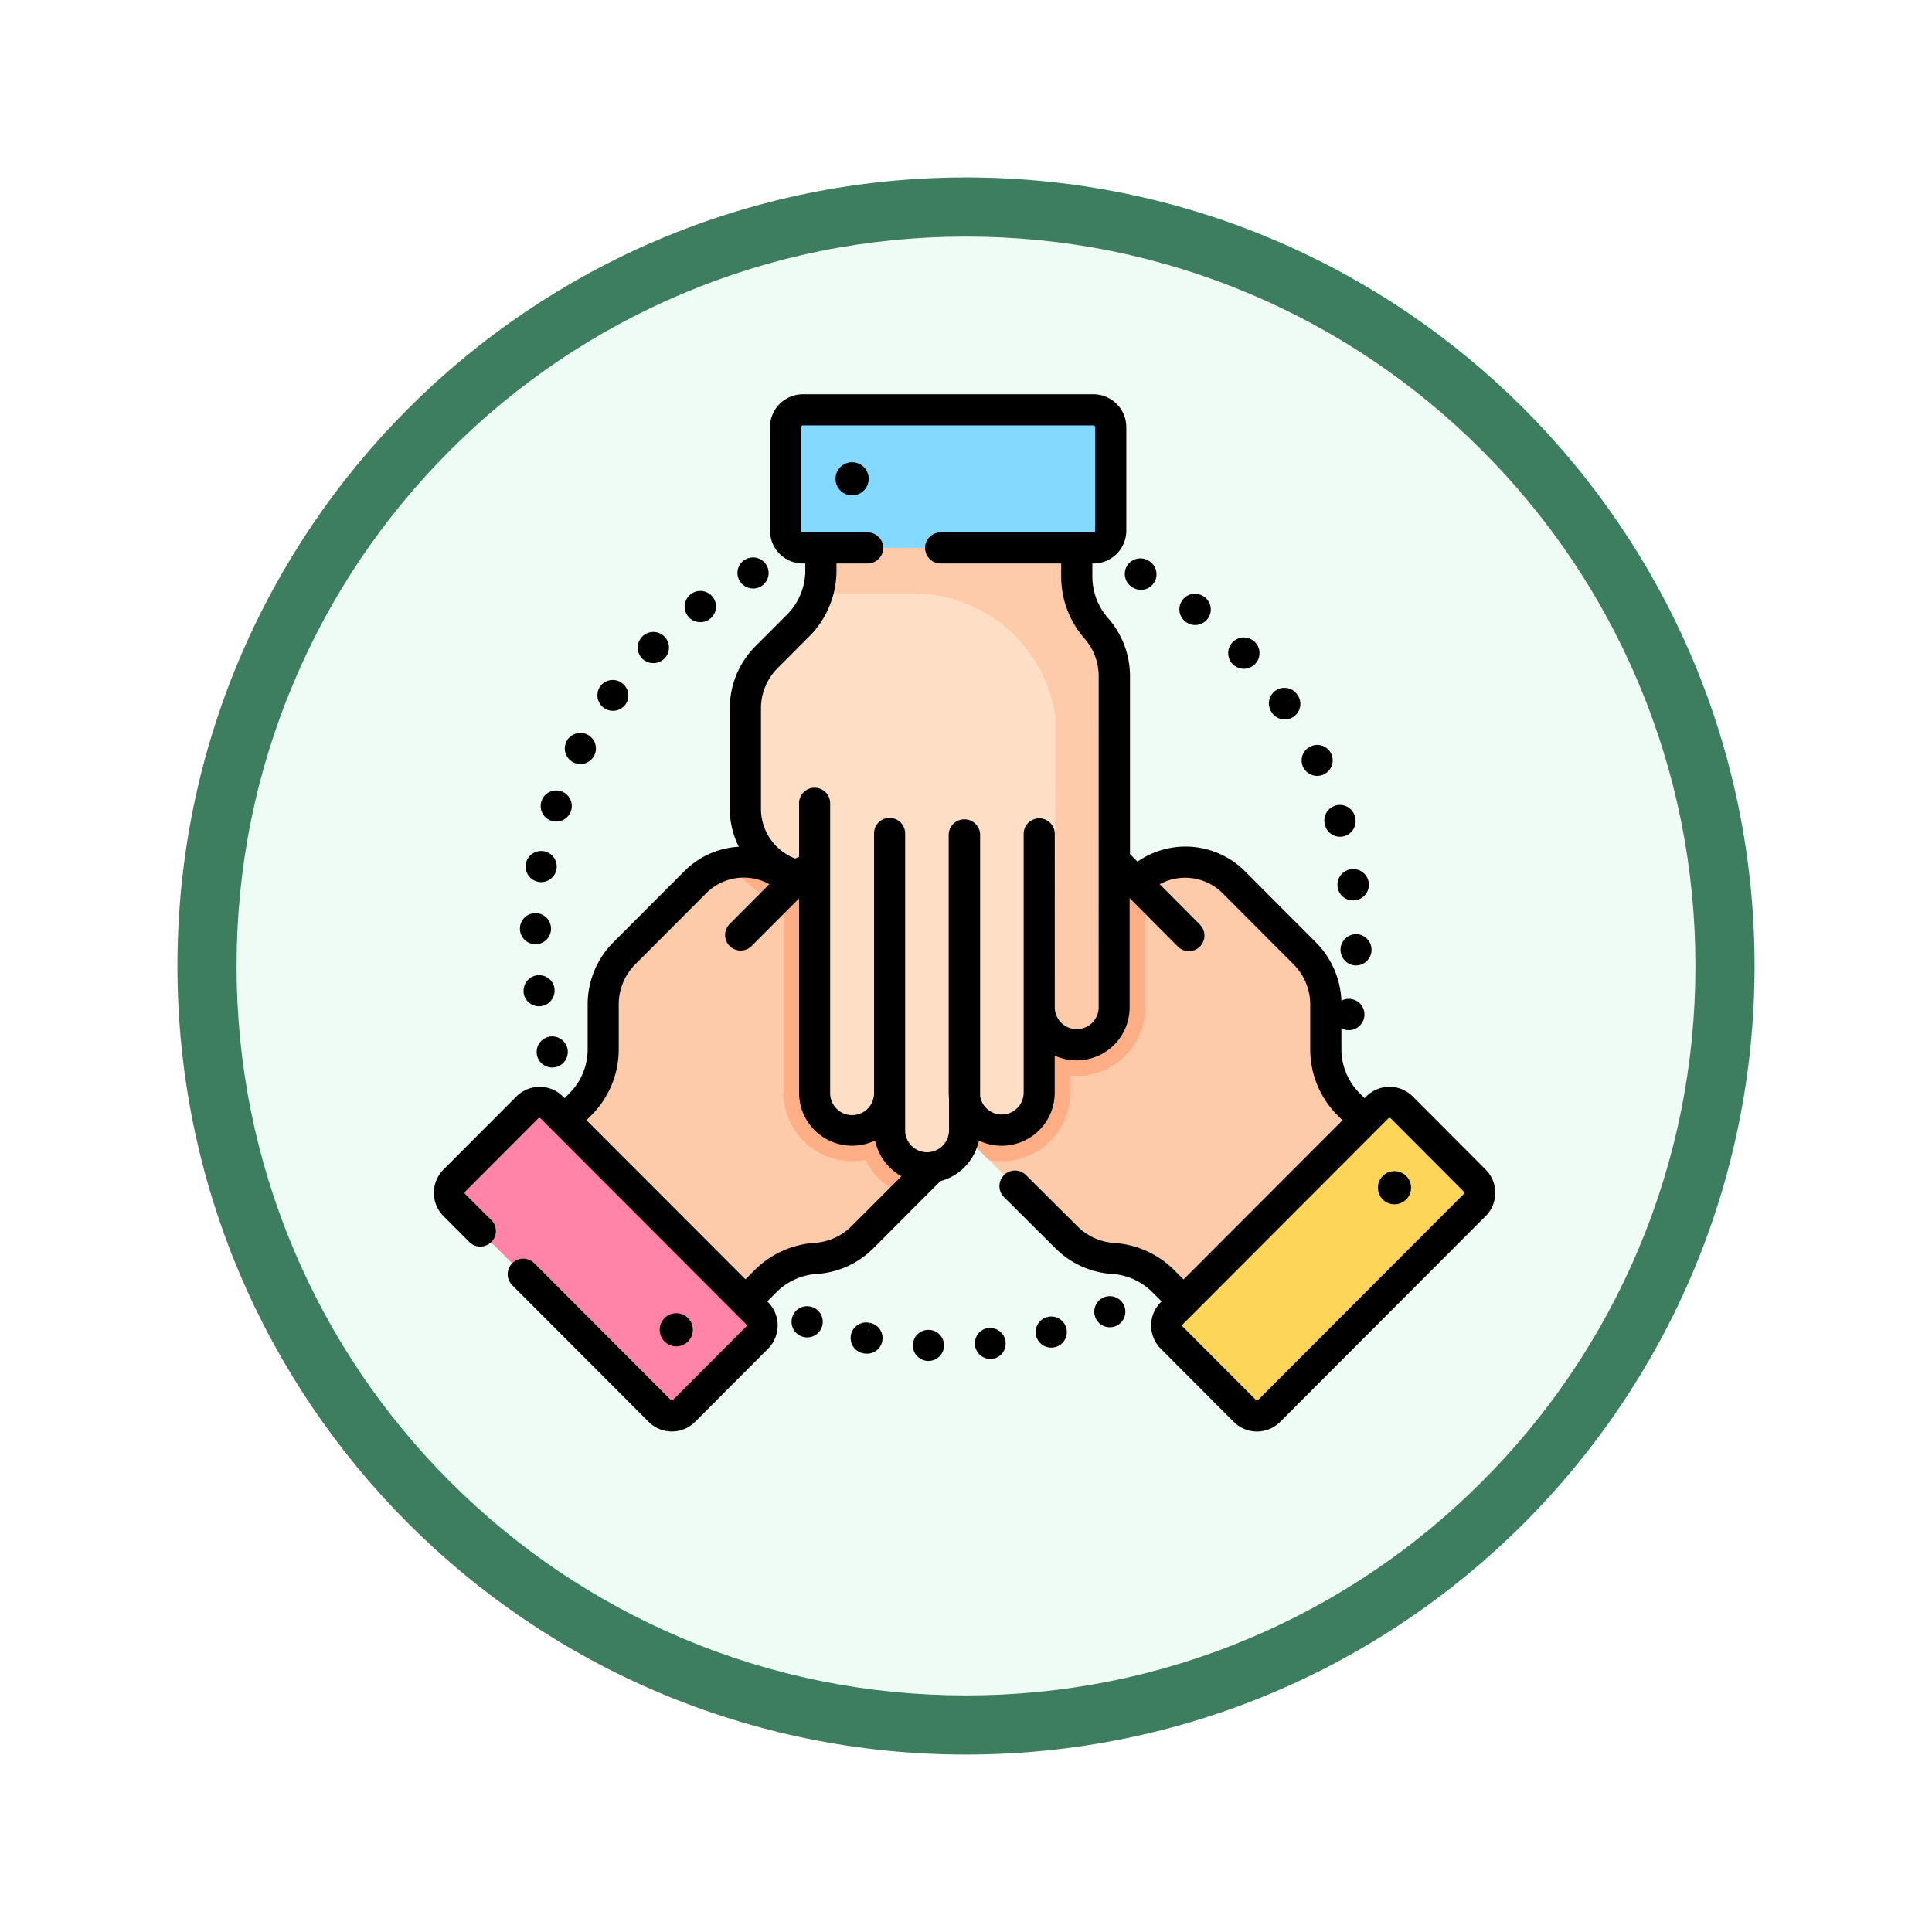 <svg xmlns="http://www.w3.org/2000/svg" xmlns:xlink="http://www.w3.org/1999/xlink" width="98" height="98" viewBox="0 0 98 98">
  <defs>
    <filter id="Trazado_982548" x="0" y="0" width="98" height="98" filterUnits="userSpaceOnUse">
      <feOffset dy="3" input="SourceAlpha"/>
      <feGaussianBlur stdDeviation="3" result="blur"/>
      <feFlood flood-opacity="0.161"/>
      <feComposite operator="in" in2="blur"/>
      <feComposite in="SourceGraphic"/>
    </filter>
  </defs>
  <g id="Grupo_1160028" data-name="Grupo 1160028" transform="translate(-1023 -5254)">
    <g id="Grupo_1159318" data-name="Grupo 1159318" transform="translate(0 4238.924)">
      <g id="Grupo_1155644" data-name="Grupo 1155644" transform="translate(210 166.076)">
        <g id="Grupo_1154396" data-name="Grupo 1154396" transform="translate(-219 -1247)">
          <g id="Grupo_1149914" data-name="Grupo 1149914" transform="translate(0.5 -2463)">
            <g id="Grupo_1149696" data-name="Grupo 1149696" transform="translate(830.5 4104)">
              <g id="Grupo_1149263" data-name="Grupo 1149263" transform="translate(210 461)">
                <g transform="matrix(1, 0, 0, 1, -9, -6)" filter="url(#Trazado_982548)">
                  <g id="Trazado_982548-2" data-name="Trazado 982548" transform="translate(9 6)" fill="#effcf6">
                    <path d="M 40 78.5 C 34.802 78.5 29.76 77.482 25.015 75.475 C 20.43 73.536 16.313 70.76 12.776 67.224 C 9.24 63.687 6.464 59.57 4.525 54.985 C 2.518 50.24 1.5 45.198 1.5 40 C 1.5 34.802 2.518 29.76 4.525 25.015 C 6.464 20.43 9.24 16.313 12.776 12.776 C 16.313 9.24 20.43 6.464 25.015 4.525 C 29.76 2.518 34.802 1.5 40 1.5 C 45.198 1.5 50.24 2.518 54.985 4.525 C 59.57 6.464 63.687 9.24 67.224 12.776 C 70.76 16.313 73.536 20.43 75.475 25.015 C 77.482 29.76 78.5 34.802 78.5 40 C 78.5 45.198 77.482 50.24 75.475 54.985 C 73.536 59.57 70.76 63.687 67.224 67.224 C 63.687 70.76 59.57 73.536 54.985 75.475 C 50.24 77.482 45.198 78.5 40 78.5 Z" stroke="none"/>
                    <path d="M 40 3 C 35.004 3 30.158 3.978 25.599 5.906 C 21.193 7.77 17.236 10.438 13.837 13.837 C 10.438 17.236 7.77 21.193 5.906 25.599 C 3.978 30.158 3 35.004 3 40 C 3 44.996 3.978 49.842 5.906 54.401 C 7.77 58.807 10.438 62.764 13.837 66.163 C 17.236 69.562 21.193 72.23 25.599 74.094 C 30.158 76.022 35.004 77 40 77 C 44.996 77 49.842 76.022 54.401 74.094 C 58.807 72.23 62.764 69.562 66.163 66.163 C 69.562 62.764 72.23 58.807 74.094 54.401 C 76.022 49.842 77 44.996 77 40 C 77 35.004 76.022 30.158 74.094 25.599 C 72.23 21.193 69.562 17.236 66.163 13.837 C 62.764 10.438 58.807 7.77 54.401 5.906 C 49.842 3.978 44.996 3 40 3 M 40 0 C 62.091 0 80 17.909 80 40 C 80 62.091 62.091 80 40 80 C 17.909 80 0 62.091 0 40 C 0 17.909 17.909 0 40 0 Z" stroke="none" fill="#3d7e5e"/>
                  </g>
                </g>
              </g>
            </g>
          </g>
        </g>
      </g>
    </g>
    <g id="unido_1_" data-name="unido (1)" transform="translate(1045 5274)">
      <path id="Trazado_993005" data-name="Trazado 993005" d="M196.1,183.33,184.22,171.454a1.9,1.9,0,1,1,2.689-2.689l-3.058-3.058a1.9,1.9,0,0,1-.558-1.345,1.953,1.953,0,0,1,.024-.3,1.9,1.9,0,0,1,3.043-1.2L185.2,161.7a1.9,1.9,0,0,1-.559-1.347,1.818,1.818,0,0,1,.025-.309,1.9,1.9,0,0,1,3.223-1.034l1.333,1.333a1.9,1.9,0,1,1,2.689-2.689l7.718,7.718.022-.031a3.477,3.477,0,0,1,4.922,0l3.6,3.6a3.693,3.693,0,0,1,1.081,2.606l0,2.251a3.974,3.974,0,0,0,1.165,2.807l.8.8-9.179,9.178-1.025-1.025a3.975,3.975,0,0,0-2.551-1.156A3.689,3.689,0,0,1,196.1,183.33Zm0,0" transform="translate(-164.016 -140.57)" fill="#fecbaa"/>
      <path id="Trazado_993006" data-name="Trazado 993006" d="M353.687,352.359l10.418-10.418a.879.879,0,0,1,1.243,0l3.711,3.71a.879.879,0,0,1,0,1.243l-10.418,10.418a.879.879,0,0,1-1.243,0l-3.71-3.711A.879.879,0,0,1,353.687,352.359Zm0,0" transform="translate(-316.26 -305.748)" fill="#fdd559"/>
      <path id="Trazado_993007" data-name="Trazado 993007" d="M78.279,183.34l11.876-11.876a1.9,1.9,0,1,0-2.69-2.689l3.058-3.058a1.9,1.9,0,0,0-2.508-2.846l1.164-1.164a1.9,1.9,0,0,0,.559-1.347,1.813,1.813,0,0,0-.025-.309,1.895,1.895,0,0,0-1.573-1.568,1.9,1.9,0,0,0-1.65.534l-1.333,1.333a1.9,1.9,0,0,0,.534-1.649,1.882,1.882,0,0,0-.532-1.042,1.9,1.9,0,0,0-2.691,0l-7.718,7.718-.022-.03a3.477,3.477,0,0,0-4.922,0l-3.6,3.6a3.691,3.691,0,0,0-1.081,2.606l0,2.251a3.971,3.971,0,0,1-1.164,2.807l-.8.8,9.178,9.178,1.026-1.025a3.975,3.975,0,0,1,2.551-1.156,3.692,3.692,0,0,0,2.368-1.074Zm0,0" transform="translate(-56.515 -140.579)" fill="#fecbaa"/>
      <path id="Trazado_993008" data-name="Trazado 993008" d="M23.124,352.367,12.706,341.949a.879.879,0,0,0-1.243,0l-3.711,3.711a.879.879,0,0,0,0,1.243L18.17,357.32a.879.879,0,0,0,1.243,0l3.711-3.71A.88.88,0,0,0,23.124,352.367Zm0,0" transform="translate(-6.707 -305.755)" fill="#ff84a7"/>
      <path id="Trazado_993009" data-name="Trazado 993009" d="M169.009,80.61v16.8a1.9,1.9,0,1,1-3.8,0v4.325a1.9,1.9,0,0,1-3.786.239v1.646a1.9,1.9,0,0,1-.557,1.347,1.784,1.784,0,0,1-.237.2,1.9,1.9,0,0,1-3.01-1.548V101.73a1.9,1.9,0,1,1-3.8,0V90.815l-.037.007a3.478,3.478,0,0,1-3.478-3.483V82.249a3.694,3.694,0,0,1,1.078-2.607l1.59-1.593a3.974,3.974,0,0,0,1.161-2.808V74.105h12.981v1.45a3.978,3.978,0,0,0,.986,2.621,3.689,3.689,0,0,1,.915,2.434Zm0,0" transform="translate(-134.491 -66.311)" fill="#fedfc5"/>
      <path id="Trazado_993010" data-name="Trazado 993010" d="M161.818,168.773a1.9,1.9,0,0,0-2.691,0l3.058-3.058a1.9,1.9,0,0,0-2.508-2.846l1.164-1.164a1.9,1.9,0,0,0,.558-1.347,1.771,1.771,0,0,0-.025-.309,1.9,1.9,0,0,0-3.223-1.034l-1.333,1.333a1.9,1.9,0,1,0-2.689-2.689l-7.718,7.718-.022-.03a3.464,3.464,0,0,0-3.149-.947,5.1,5.1,0,0,0,2.679,2.027V176a3.483,3.483,0,0,0,4.159,3.416,3.486,3.486,0,0,0,2.018,1.771l9.721-9.721A1.9,1.9,0,0,0,161.818,168.773Zm0,0" transform="translate(-128.175 -140.579)" fill="#ffae85"/>
      <path id="Trazado_993011" data-name="Trazado 993011" d="M200.1,171.666V164.95a3.482,3.482,0,0,0-.465.39l-.021.03-7.718-7.718a1.9,1.9,0,0,0-2.691,0,1.9,1.9,0,0,0,0,2.691l-1.333-1.333a1.9,1.9,0,0,0-3.223,1.034,1.813,1.813,0,0,0-.025.309,1.9,1.9,0,0,0,.559,1.347l1.164,1.164a1.9,1.9,0,0,0-2.509,2.846l3.058,3.058a1.9,1.9,0,1,0-2.689,2.689l7.956,7.956a3.493,3.493,0,0,0,.654.061,3.448,3.448,0,0,0,2.035-.659,3.478,3.478,0,0,0,1.444-2.824v-.857q.161.015.324.015A3.485,3.485,0,0,0,200.1,171.666Zm0,0" transform="translate(-164.006 -140.572)" fill="#ffae85"/>
      <path id="Trazado_993012" data-name="Trazado 993012" d="M169.009,80.61v16.8a1.9,1.9,0,0,1-1.9,1.9c-.028,0-.059,0-.09,0A1.881,1.881,0,0,1,166,98.95h0a1.9,1.9,0,0,1-.789-1.544v4.325a1.9,1.9,0,0,1-3.786.239v1.646a1.9,1.9,0,0,1-.557,1.347,1.783,1.783,0,0,1-.237.2,1.9,1.9,0,0,1-3.01-1.548V101.73a1.9,1.9,0,1,1-3.8,0V90.815l-.037.007a3.478,3.478,0,0,1-3.478-3.483V82.249a3.694,3.694,0,0,1,1.078-2.607l1.59-1.593a3.981,3.981,0,0,0,1.161-2.808V74.105h12.981v1.45a3.583,3.583,0,0,0,.125.981,3.951,3.951,0,0,0,.861,1.64,3.719,3.719,0,0,1,.915,2.434Zm0,0" transform="translate(-134.491 -66.311)" fill="#fedfc5"/>
      <path id="Trazado_993013" data-name="Trazado 993013" d="M200.079,80.61V97.4a1.9,1.9,0,0,1-1.9,1.9c-.028,0-.059,0-.09,0a1.881,1.881,0,0,1-1.021-.357l.032-16.184a2.481,2.481,0,0,0-.063-.449,7.316,7.316,0,0,0-7.318-5.9h-4.7a3.96,3.96,0,0,0,.177-1.174V74.1h12.981v1.45a3.583,3.583,0,0,0,.125.981,3.95,3.95,0,0,0,.861,1.64,3.719,3.719,0,0,1,.915,2.434Zm0,0" transform="translate(-165.562 -66.311)" fill="#fecbaa"/>
      <path id="Trazado_993014" data-name="Trazado 993014" d="M185.311,14.505H170.577a.879.879,0,0,1-.879-.879V8.379a.879.879,0,0,1,.879-.879h14.734a.879.879,0,0,1,.879.879v5.247A.879.879,0,0,1,185.311,14.505Zm0,0" transform="translate(-151.852 -6.711)" fill="#83d9ff"/>
      <path id="Trazado_993015" data-name="Trazado 993015" d="M202.3,447.752l-.158.773.152-.774a.789.789,0,1,0-.3,1.548l.014,0a.8.8,0,0,0,.149.014.789.789,0,0,0,.147-1.564Zm0,0" transform="translate(-180.177 -400.648)"/>
      <path id="Trazado_993016" data-name="Trazado 993016" d="M261.658,450.26l.078.785-.081-.784a.789.789,0,0,0,.08,1.573c.027,0,.055,0,.082,0l.022,0a.789.789,0,0,0-.181-1.567Zm0,0" transform="translate(-233.504 -402.902)"/>
      <path id="Trazado_993017" data-name="Trazado 993017" d="M231.932,451.232h-.012a.784.784,0,0,0-.818.753.793.793,0,0,0,.758.823h.037a.789.789,0,0,0,.035-1.577Zm0,0" transform="translate(-206.797 -403.774)"/>
      <path id="Trazado_993018" data-name="Trazado 993018" d="M173.636,439.84l-.01,0a.784.784,0,0,0-1,.477.791.791,0,1,0,1.014-.474Zm0,0" transform="translate(-154.427 -393.537)"/>
      <path id="Trazado_993019" data-name="Trazado 993019" d="M290.947,444.828l.194.764-.2-.764a.789.789,0,0,0,.2,1.553.781.781,0,0,0,.2-.025l.021-.005a.789.789,0,0,0-.412-1.523Zm0,0" transform="translate(-259.816 -398.023)"/>
      <path id="Trazado_993020" data-name="Trazado 993020" d="M319.067,435.02l.313.724-.315-.723a.789.789,0,1,0,.63,1.447l.019-.009a.789.789,0,0,0-.647-1.439Zm0,0" transform="translate(-285.084 -389.208)"/>
      <path id="Trazado_993021" data-name="Trazado 993021" d="M147.27,80.267a.789.789,0,1,0-.368-1.486l-.009,0a.788.788,0,0,0,.378,1.481Zm0,0" transform="translate(-131.073 -70.413)"/>
      <path id="Trazado_993022" data-name="Trazado 993022" d="M63.659,164.731a.789.789,0,0,0,1.065-.332l.014-.028a.789.789,0,1,0-1.079.36Zm0,0" transform="translate(-56.586 -146.066)"/>
      <path id="Trazado_993023" data-name="Trazado 993023" d="M52.132,192.528a.788.788,0,0,0,1-.494l.01-.031a.789.789,0,1,0-1.01.525Zm0,0" transform="translate(-46.17 -170.896)"/>
      <path id="Trazado_993024" data-name="Trazado 993024" d="M79.288,139.031a.788.788,0,0,0,1.1-.174l.01-.014a.789.789,0,0,0-1.283-.917l.636.468-.638-.464a.789.789,0,0,0,.174,1.1Zm0,0" transform="translate(-70.659 -123.126)"/>
      <path id="Trazado_993025" data-name="Trazado 993025" d="M121.834,96.406a.792.792,0,1,0-.457-1.433l-.02.014a.79.79,0,0,0,.477,1.419Zm0,0" transform="translate(-108.315 -84.848)"/>
      <path id="Trazado_993026" data-name="Trazado 993026" d="M49.674,310.652a.789.789,0,1,0-.01-.035Zm0,0" transform="translate(-44.416 -277.058)"/>
      <path id="Trazado_993027" data-name="Trazado 993027" d="M99.179,116.191a.791.791,0,1,0-.551-1.352l-.013.013a.788.788,0,0,0,.564,1.339Zm0,0" transform="translate(-88.043 -102.554)"/>
      <path id="Trazado_993028" data-name="Trazado 993028" d="M44.921,280.881a.789.789,0,0,0-1.566.2l0,.032a.789.789,0,0,0,1.561-.227Zm0,0" transform="translate(-38.791 -250.725)"/>
      <path id="Trazado_993029" data-name="Trazado 993029" d="M42.356,251.736h.024a.789.789,0,0,0,.788-.766v-.034a.789.789,0,1,0-.813.8Zm0,0" transform="translate(-37.217 -223.84)"/>
      <path id="Trazado_993030" data-name="Trazado 993030" d="M44.982,221.76a.815.815,0,0,0,.14.012.79.79,0,0,0,.776-.65c0-.012,0-.023.005-.035a.789.789,0,1,0-.921.672Zm0,0" transform="translate(-39.67 -197.027)"/>
      <path id="Trazado_993031" data-name="Trazado 993031" d="M403.06,143a.789.789,0,0,0,1.3-.9l-.656.439.653-.442a.789.789,0,1,0-1.306.885Zm0,0" transform="translate(-360.54 -126.846)"/>
      <path id="Trazado_993032" data-name="Trazado 993032" d="M436.641,229.027a.788.788,0,0,0-.7.872l0,.034a.789.789,0,0,0,.78.677.806.806,0,0,0,.113-.008.794.794,0,0,0-.2-1.576Zm0,0" transform="translate(-390.093 -204.936)"/>
      <path id="Trazado_993033" data-name="Trazado 993033" d="M429.671,199.3l0,.01a.789.789,0,0,0,.756.566.777.777,0,0,0,.223-.032.789.789,0,0,0,.534-.979l0-.01a.789.789,0,1,0-1.513.445Zm0,0" transform="translate(-384.454 -177.432)"/>
      <path id="Trazado_993034" data-name="Trazado 993034" d="M418.618,170.1a.793.793,0,0,0,.712.443.788.788,0,0,0,.706-1.134l-.715.333.714-.335a.789.789,0,0,0-1.428.67Zm0,0" transform="translate(-374.516 -151.187)"/>
      <path id="Trazado_993035" data-name="Trazado 993035" d="M383.427,118.7a.794.794,0,1,0-.024-.025Zm0,0" transform="translate(-342.894 -105.009)"/>
      <path id="Trazado_993036" data-name="Trazado 993036" d="M438.128,260.385a.794.794,0,0,0-.067,1.586h.045a.789.789,0,0,0,.787-.745v-.032A.788.788,0,0,0,438.128,260.385Zm0,0" transform="translate(-391.324 -233)"/>
      <path id="Trazado_993037" data-name="Trazado 993037" d="M333.963,80.751l.019.01a.786.786,0,0,0,1.062-.324.791.791,0,0,0-.32-1.068l-.382.69.379-.692a.789.789,0,1,0-.758,1.383Zm0,0" transform="translate(-298.474 -70.933)"/>
      <path id="Trazado_993038" data-name="Trazado 993038" d="M360.19,97.76l.012.009a.789.789,0,0,0,.953-1.257l-.005,0a.789.789,0,1,0-.96,1.251Zm0,0" transform="translate(-322.034 -86.213)"/>
      <path id="Trazado_993039" data-name="Trazado 993039" d="M53.36,39.326l-3.7-3.709a1.666,1.666,0,0,0-2.358,0l-.086.086-.243-.243a3.184,3.184,0,0,1-.691-1.033.769.769,0,0,0-.056-.146,3.19,3.19,0,0,1-.184-1.071V32.16a.794.794,0,1,0,0-1.4,4.447,4.447,0,0,0-1.3-2.966l-3.592-3.6a4.262,4.262,0,0,0-5.45-.489l-.381-.383V14.3A4.479,4.479,0,0,0,34.2,11.345a3.183,3.183,0,0,1-.79-2.1V8.583h.054a1.67,1.67,0,0,0,1.668-1.668V1.668A1.67,1.67,0,0,0,33.46,0H18.726a1.67,1.67,0,0,0-1.668,1.668V6.915a1.67,1.67,0,0,0,1.668,1.668h.122v.346a3.165,3.165,0,0,1-.931,2.251l-1.59,1.593a4.45,4.45,0,0,0-1.308,3.165v5.089a4.253,4.253,0,0,0,.458,1.923,4.236,4.236,0,0,0-2.768,1.244l-3.592,3.6a4.451,4.451,0,0,0-1.308,3.165v2.253a3.164,3.164,0,0,1-.931,2.251l-.24.241,0,0-.085-.086a1.666,1.666,0,0,0-2.358,0l-3.7,3.709a1.672,1.672,0,0,0,0,2.359l1.268,1.27A.789.789,0,1,0,2.871,41.84L1.6,40.57a.091.091,0,0,1,0-.129l3.7-3.709a.088.088,0,0,1,.125,0l.644.645h0l8.79,8.805.985.987a.091.091,0,0,1,0,.129l-3.7,3.709a.089.089,0,0,1-.126,0L5.1,44.077a.789.789,0,1,0-1.117,1.115l6.919,6.93a1.666,1.666,0,0,0,2.358,0l3.7-3.709a1.672,1.672,0,0,0,0-2.359l-.04-.04.467-.468a3.169,3.169,0,0,1,2.041-.925,4.463,4.463,0,0,0,2.872-1.3l3.4-3.409a2.7,2.7,0,0,0,1.952-2.057A2.689,2.689,0,0,0,31.5,35.419V33.546a2.688,2.688,0,0,0,3.8-2.452V25.557L37.733,28a.789.789,0,1,0,1.118-1.113l-2.023-2.033a2.686,2.686,0,0,1,3.193.458l3.592,3.6a2.884,2.884,0,0,1,.848,2.05v2.253a4.732,4.732,0,0,0,1.391,3.365l.245.245-1.144,1.146L38.034,44.9l-.386-.387-.012-.012-.068-.068a4.749,4.749,0,0,0-3.054-1.384,2.892,2.892,0,0,1-1.86-.844l-2.592-2.578a.789.789,0,1,0-1.112,1.118l2.59,2.576a4.463,4.463,0,0,0,2.872,1.3,3.171,3.171,0,0,1,2.04.925l.038.038a.758.758,0,0,0,.065.066l.364.364-.04.041a1.672,1.672,0,0,0,0,2.359l3.7,3.709a1.666,1.666,0,0,0,2.359,0L53.36,41.685a1.672,1.672,0,0,0,0-2.359Zm-6.792-7.843-.015,0-.144-.029ZM21.19,42.2a2.887,2.887,0,0,1-1.857.843,4.749,4.749,0,0,0-3.055,1.384l-.465.466-.419-.42-.016-.016L7.749,36.819l.245-.245a4.732,4.732,0,0,0,1.391-3.365V30.956a2.882,2.882,0,0,1,.848-2.05l3.592-3.6a2.686,2.686,0,0,1,3.2-.456L15,26.881A.789.789,0,0,0,16.112,28l2.42-2.425v9.847a2.69,2.69,0,0,0,3.858,2.427,2.7,2.7,0,0,0,1.337,1.816Zm12.539-11.11a1.113,1.113,0,1,1-2.226,0V22.3a.789.789,0,1,0-1.578,0V35.419a1.112,1.112,0,0,1-2.209.184V22.287a.8.8,0,0,0-1.594.009V35.418a2.7,2.7,0,0,0,.016.3V37.3a1.113,1.113,0,1,1-2.225,0V22.277a.789.789,0,0,0-1.578,0V35.418a1.113,1.113,0,1,1-2.225,0V20.746a.789.789,0,1,0-1.578,0V23.46a.774.774,0,0,0-.19.091A2.7,2.7,0,0,1,16.6,21.026V15.937a2.884,2.884,0,0,1,.848-2.05l1.59-1.593a4.731,4.731,0,0,0,1.392-3.365V8.583H22.01a.789.789,0,1,0,0-1.578H18.726a.09.09,0,0,1-.09-.09V1.668a.09.09,0,0,1,.09-.09H33.459a.09.09,0,0,1,.09.09V6.915a.09.09,0,0,1-.09.09H25.714a.789.789,0,1,0,0,1.578h6.114v.661a4.763,4.763,0,0,0,1.182,3.142,2.9,2.9,0,0,1,.72,1.913ZM52.243,40.57,41.824,51.007a.084.084,0,0,1-.063.026.086.086,0,0,1-.063-.026L38,47.3a.091.091,0,0,1,0-.129l.6-.6h0l6.048-6.059,3.774-3.781a.088.088,0,0,1,.125,0l3.7,3.709a.091.091,0,0,1,0,.129Zm0,0" transform="translate(0)"/>
      <path id="Trazado_993040" data-name="Trazado 993040" d="M194.656,32.8a.841.841,0,1,0,.84.841A.842.842,0,0,0,194.656,32.8Zm0,0" transform="translate(-173.433 -29.354)"/>
      <path id="Trazado_993041" data-name="Trazado 993041" d="M456.254,374.688a.841.841,0,1,0,.84.841A.842.842,0,0,0,456.254,374.688Zm0,0" transform="translate(-407.518 -335.282)"/>
      <path id="Trazado_993042" data-name="Trazado 993042" d="M110.691,444.044a.84.84,0,1,0-.84.841A.842.842,0,0,0,110.691,444.044Zm0,0" transform="translate(-97.547 -396.591)"/>
    </g>
  </g>
</svg>
